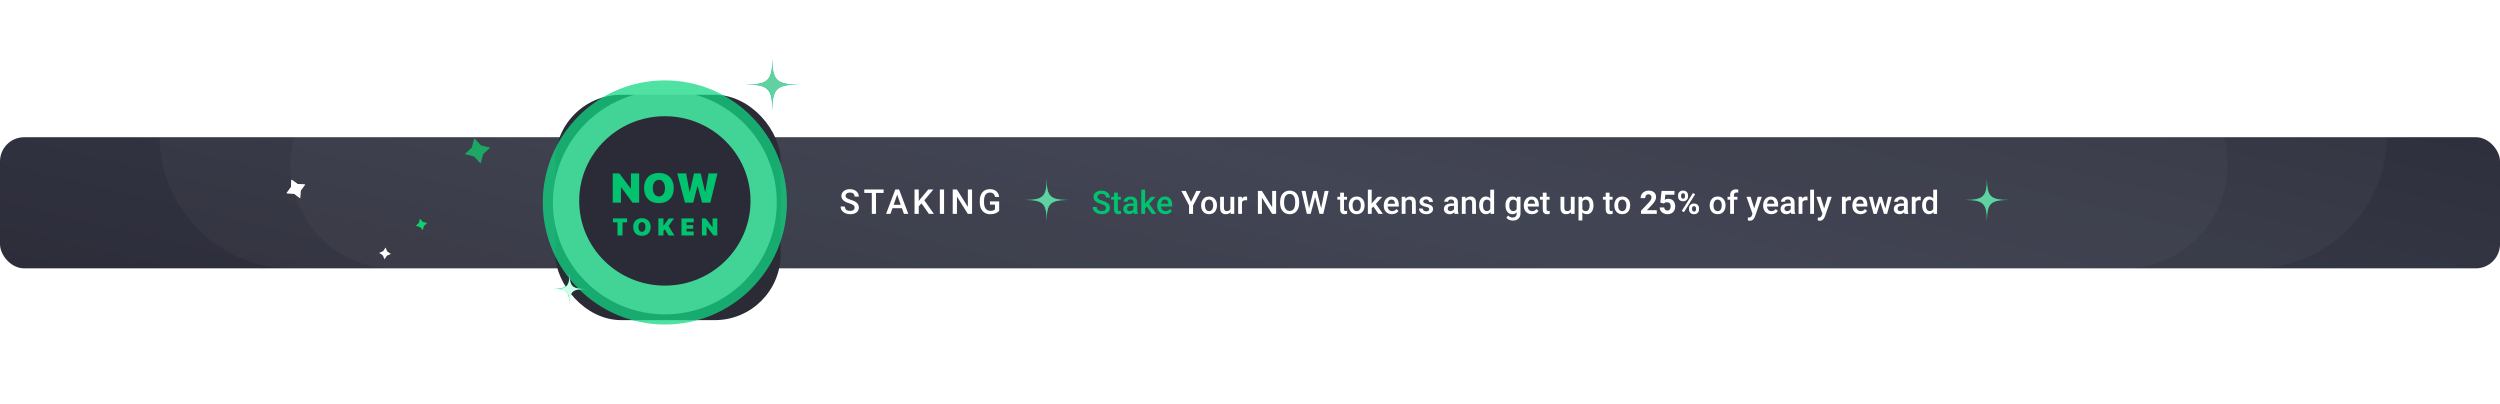 <svg width="1239" height="200" viewBox="0 0 1239 200" fill="none" xmlns="http://www.w3.org/2000/svg">
    <path d="M409.882 116.425C410.209 116.425 410.475 116.159 410.475 115.83C410.475 115.502 410.209 115.235 409.882 115.235C409.554 115.235 409.288 115.502 409.288 115.83C409.288 116.159 409.554 116.425 409.882 116.425Z"
          fill="black"/>
    <path d="M598.273 119.031H599.273" stroke="black"/>
    <rect y="68" width="1239" height="65" rx="12" fill="url(#paint0_radial)"/>
    <path d="M145 133H1117C1153.12 133 1182.46 103.99 1182.99 68H1182H79.007C79.542 103.99 108.883 133 145 133Z"
          fill="white" fill-opacity="0.03"/>
    <path d="M1053 133C1081.17 133 1104 109.667 1104 81.5C1104 76.84 1103.37 72.312 1102.2 68H145.796C144.625 72.312 144 76.84 144 81.5C144 109.667 166.834 133 195 133H1053Z"
          fill="white" fill-opacity="0.03"/>
    <path d="M144.468 89L144.218 92.736L142 95.751L145.74 95.994L148.746 98.214L148.996 94.478L151.214 91.463L147.474 91.22L144.468 89Z"
          fill="white"/>
    <path opacity="0.73"
          d="M235.044 68.478L233.842 73.116L230.333 76.366L234.963 77.564L238.213 81.072L239.419 76.448L242.927 73.197L238.289 71.995L235.044 68.478Z"
          fill="#10CF6C"/>
    <g filter="url(#filter0_f)">
        <path d="M144.468 89L144.218 92.736L142 95.751L145.74 95.994L148.746 98.214L148.996 94.478L151.214 91.463L147.474 91.22L144.468 89Z"
              fill="white"/>
    </g>
    <path d="M208.129 108.399L207.583 110.488L206.017 111.942L208.096 112.483L209.554 114.063L210.087 111.978L211.666 110.52L209.587 109.979L208.129 108.399Z"
          fill="#10CF6C"/>
    <path d="M190.572 128.498L191.759 126.713L193.732 125.851L191.939 124.659L191.085 122.691L189.885 124.479L187.925 125.337L189.705 126.533L190.572 128.498Z"
          fill="white"/>
    <path d="M548.102 103.07C548.102 102.57 547.924 102.185 547.57 101.914C547.221 101.643 546.589 101.37 545.672 101.094C544.755 100.818 544.026 100.51 543.484 100.172C542.448 99.521 541.93 98.672 541.93 97.625C541.93 96.708 542.302 95.953 543.047 95.359C543.797 94.766 544.768 94.469 545.961 94.469C546.753 94.469 547.458 94.615 548.078 94.906C548.698 95.198 549.185 95.615 549.539 96.156C549.893 96.693 550.07 97.289 550.07 97.945H548.102C548.102 97.352 547.914 96.888 547.539 96.555C547.169 96.216 546.638 96.047 545.945 96.047C545.299 96.047 544.797 96.185 544.438 96.461C544.083 96.737 543.906 97.122 543.906 97.617C543.906 98.034 544.099 98.383 544.484 98.664C544.87 98.94 545.505 99.211 546.391 99.477C547.276 99.737 547.987 100.036 548.523 100.375C549.06 100.708 549.453 101.094 549.703 101.531C549.953 101.964 550.078 102.471 550.078 103.055C550.078 104.003 549.714 104.758 548.984 105.32C548.26 105.878 547.276 106.156 546.031 106.156C545.208 106.156 544.451 106.005 543.758 105.703C543.07 105.396 542.534 104.974 542.148 104.438C541.768 103.901 541.578 103.276 541.578 102.562H543.555C543.555 103.208 543.768 103.708 544.195 104.062C544.622 104.417 545.234 104.594 546.031 104.594C546.719 104.594 547.234 104.456 547.578 104.18C547.927 103.898 548.102 103.529 548.102 103.07ZM554.008 95.492V97.547H555.5V98.953H554.008V103.672C554.008 103.995 554.07 104.229 554.195 104.375C554.326 104.516 554.555 104.586 554.883 104.586C555.102 104.586 555.323 104.56 555.547 104.508V105.977C555.115 106.096 554.698 106.156 554.297 106.156C552.839 106.156 552.109 105.352 552.109 103.742V98.953H550.719V97.547H552.109V95.492H554.008ZM562.008 106C561.924 105.839 561.852 105.576 561.789 105.211C561.185 105.841 560.445 106.156 559.57 106.156C558.721 106.156 558.029 105.914 557.492 105.43C556.956 104.945 556.688 104.346 556.688 103.633C556.688 102.732 557.021 102.042 557.688 101.562C558.359 101.078 559.318 100.836 560.562 100.836H561.727V100.281C561.727 99.844 561.604 99.495 561.359 99.234C561.115 98.969 560.742 98.836 560.242 98.836C559.81 98.836 559.456 98.945 559.18 99.164C558.904 99.378 558.766 99.651 558.766 99.984H556.867C556.867 99.521 557.021 99.088 557.328 98.688C557.635 98.281 558.052 97.963 558.578 97.734C559.109 97.505 559.701 97.391 560.352 97.391C561.341 97.391 562.13 97.641 562.719 98.141C563.307 98.635 563.609 99.333 563.625 100.234V104.047C563.625 104.807 563.732 105.414 563.945 105.867V106H562.008ZM559.922 104.633C560.297 104.633 560.648 104.542 560.977 104.359C561.31 104.177 561.56 103.932 561.727 103.625V102.031H560.703C560 102.031 559.471 102.154 559.117 102.398C558.763 102.643 558.586 102.99 558.586 103.438C558.586 103.802 558.706 104.094 558.945 104.312C559.19 104.526 559.516 104.633 559.922 104.633ZM568.359 102.375L567.516 103.242V106H565.617V94H567.516V100.922L568.109 100.18L570.445 97.547H572.727L569.586 101.07L573.062 106H570.867L568.359 102.375ZM577.539 106.156C576.336 106.156 575.359 105.779 574.609 105.023C573.865 104.263 573.492 103.253 573.492 101.992V101.758C573.492 100.914 573.654 100.161 573.977 99.5C574.305 98.833 574.763 98.315 575.352 97.945C575.94 97.576 576.596 97.391 577.32 97.391C578.471 97.391 579.359 97.758 579.984 98.492C580.615 99.227 580.93 100.266 580.93 101.609V102.375H575.406C575.464 103.073 575.695 103.625 576.102 104.031C576.513 104.438 577.029 104.641 577.648 104.641C578.518 104.641 579.227 104.289 579.773 103.586L580.797 104.562C580.458 105.068 580.005 105.461 579.438 105.742C578.875 106.018 578.242 106.156 577.539 106.156ZM577.312 98.914C576.792 98.914 576.37 99.096 576.047 99.461C575.729 99.826 575.526 100.333 575.438 100.984H579.055V100.844C579.013 100.208 578.844 99.729 578.547 99.406C578.25 99.078 577.839 98.914 577.312 98.914Z"
          fill="#00C26F"/>
    <path d="M590.289 100.016L592.906 94.625H595.094L591.281 101.812V106H589.297V101.812L585.477 94.625H587.672L590.289 100.016ZM595.273 101.695C595.273 100.867 595.438 100.122 595.766 99.461C596.094 98.794 596.555 98.284 597.148 97.93C597.742 97.57 598.424 97.391 599.195 97.391C600.336 97.391 601.26 97.758 601.969 98.492C602.682 99.227 603.068 100.201 603.125 101.414L603.133 101.859C603.133 102.693 602.971 103.438 602.648 104.094C602.331 104.75 601.872 105.258 601.273 105.617C600.68 105.977 599.992 106.156 599.211 106.156C598.018 106.156 597.062 105.76 596.344 104.969C595.63 104.172 595.273 103.112 595.273 101.789V101.695ZM597.172 101.859C597.172 102.729 597.352 103.411 597.711 103.906C598.07 104.396 598.57 104.641 599.211 104.641C599.852 104.641 600.349 104.391 600.703 103.891C601.062 103.391 601.242 102.659 601.242 101.695C601.242 100.841 601.057 100.164 600.688 99.664C600.323 99.164 599.826 98.914 599.195 98.914C598.576 98.914 598.083 99.162 597.719 99.656C597.354 100.146 597.172 100.88 597.172 101.859ZM609.859 105.172C609.302 105.828 608.51 106.156 607.484 106.156C606.568 106.156 605.872 105.888 605.398 105.352C604.93 104.815 604.695 104.039 604.695 103.023V97.547H606.594V103C606.594 104.073 607.039 104.609 607.93 104.609C608.852 104.609 609.474 104.279 609.797 103.617V97.547H611.695V106H609.906L609.859 105.172ZM618.055 99.281C617.805 99.24 617.547 99.219 617.281 99.219C616.411 99.219 615.826 99.552 615.523 100.219V106H613.625V97.547H615.438L615.484 98.492C615.943 97.758 616.578 97.391 617.391 97.391C617.661 97.391 617.885 97.427 618.062 97.5L618.055 99.281ZM632.445 106H630.469L625.398 97.93V106H623.422V94.625H625.398L630.484 102.727V94.625H632.445V106ZM643.859 100.609C643.859 101.724 643.667 102.703 643.281 103.547C642.896 104.385 642.344 105.031 641.625 105.484C640.911 105.932 640.089 106.156 639.156 106.156C638.234 106.156 637.411 105.932 636.688 105.484C635.969 105.031 635.411 104.388 635.016 103.555C634.625 102.721 634.427 101.76 634.422 100.672V100.031C634.422 98.922 634.617 97.943 635.008 97.094C635.404 96.245 635.958 95.596 636.672 95.148C637.391 94.695 638.214 94.469 639.141 94.469C640.068 94.469 640.888 94.693 641.602 95.141C642.32 95.583 642.875 96.224 643.266 97.062C643.656 97.896 643.854 98.867 643.859 99.977V100.609ZM641.883 100.016C641.883 98.755 641.643 97.789 641.164 97.117C640.69 96.445 640.016 96.109 639.141 96.109C638.286 96.109 637.617 96.445 637.133 97.117C636.654 97.784 636.409 98.729 636.398 99.953V100.609C636.398 101.859 636.641 102.826 637.125 103.508C637.615 104.19 638.292 104.531 639.156 104.531C640.031 104.531 640.703 104.198 641.172 103.531C641.646 102.865 641.883 101.891 641.883 100.609V100.016ZM654.75 103.188L656.5 94.625H658.461L655.836 106H653.945L651.781 97.695L649.57 106H647.672L645.047 94.625H647.008L648.773 103.172L650.945 94.625H652.602L654.75 103.188ZM666.086 95.492V97.547H667.578V98.953H666.086V103.672C666.086 103.995 666.148 104.229 666.273 104.375C666.404 104.516 666.633 104.586 666.961 104.586C667.18 104.586 667.401 104.56 667.625 104.508V105.977C667.193 106.096 666.776 106.156 666.375 106.156C664.917 106.156 664.188 105.352 664.188 103.742V98.953H662.797V97.547H664.188V95.492H666.086ZM668.445 101.695C668.445 100.867 668.609 100.122 668.938 99.461C669.266 98.794 669.727 98.284 670.32 97.93C670.914 97.57 671.596 97.391 672.367 97.391C673.508 97.391 674.432 97.758 675.141 98.492C675.854 99.227 676.24 100.201 676.297 101.414L676.305 101.859C676.305 102.693 676.143 103.438 675.82 104.094C675.503 104.75 675.044 105.258 674.445 105.617C673.852 105.977 673.164 106.156 672.383 106.156C671.19 106.156 670.234 105.76 669.516 104.969C668.802 104.172 668.445 103.112 668.445 101.789V101.695ZM670.344 101.859C670.344 102.729 670.523 103.411 670.883 103.906C671.242 104.396 671.742 104.641 672.383 104.641C673.023 104.641 673.521 104.391 673.875 103.891C674.234 103.391 674.414 102.659 674.414 101.695C674.414 100.841 674.229 100.164 673.859 99.664C673.495 99.164 672.997 98.914 672.367 98.914C671.747 98.914 671.255 99.162 670.891 99.656C670.526 100.146 670.344 100.88 670.344 101.859ZM680.656 102.375L679.812 103.242V106H677.914V94H679.812V100.922L680.406 100.18L682.742 97.547H685.023L681.883 101.07L685.359 106H683.164L680.656 102.375ZM689.836 106.156C688.633 106.156 687.656 105.779 686.906 105.023C686.161 104.263 685.789 103.253 685.789 101.992V101.758C685.789 100.914 685.951 100.161 686.273 99.5C686.602 98.833 687.06 98.315 687.648 97.945C688.237 97.576 688.893 97.391 689.617 97.391C690.768 97.391 691.656 97.758 692.281 98.492C692.911 99.227 693.227 100.266 693.227 101.609V102.375H687.703C687.76 103.073 687.992 103.625 688.398 104.031C688.81 104.438 689.326 104.641 689.945 104.641C690.815 104.641 691.523 104.289 692.07 103.586L693.094 104.562C692.755 105.068 692.302 105.461 691.734 105.742C691.172 106.018 690.539 106.156 689.836 106.156ZM689.609 98.914C689.089 98.914 688.667 99.096 688.344 99.461C688.026 99.826 687.823 100.333 687.734 100.984H691.352V100.844C691.31 100.208 691.141 99.729 690.844 99.406C690.547 99.078 690.135 98.914 689.609 98.914ZM696.469 97.547L696.523 98.523C697.148 97.768 697.969 97.391 698.984 97.391C700.745 97.391 701.641 98.398 701.672 100.414V106H699.773V100.523C699.773 99.987 699.656 99.591 699.422 99.336C699.193 99.076 698.815 98.945 698.289 98.945C697.523 98.945 696.953 99.292 696.578 99.984V106H694.68V97.547H696.469ZM708.352 103.703C708.352 103.365 708.211 103.107 707.93 102.93C707.654 102.753 707.193 102.596 706.547 102.461C705.901 102.326 705.362 102.154 704.93 101.945C703.982 101.487 703.508 100.823 703.508 99.953C703.508 99.224 703.815 98.615 704.43 98.125C705.044 97.635 705.826 97.391 706.773 97.391C707.784 97.391 708.599 97.641 709.219 98.141C709.844 98.641 710.156 99.289 710.156 100.086H708.258C708.258 99.721 708.122 99.419 707.852 99.18C707.581 98.935 707.221 98.812 706.773 98.812C706.357 98.812 706.016 98.909 705.75 99.102C705.49 99.294 705.359 99.552 705.359 99.875C705.359 100.167 705.482 100.393 705.727 100.555C705.971 100.716 706.466 100.88 707.211 101.047C707.956 101.208 708.539 101.404 708.961 101.633C709.388 101.857 709.703 102.128 709.906 102.445C710.115 102.763 710.219 103.148 710.219 103.602C710.219 104.362 709.904 104.979 709.273 105.453C708.643 105.922 707.818 106.156 706.797 106.156C706.104 106.156 705.487 106.031 704.945 105.781C704.404 105.531 703.982 105.188 703.68 104.75C703.378 104.312 703.227 103.841 703.227 103.336H705.07C705.096 103.784 705.266 104.13 705.578 104.375C705.891 104.615 706.305 104.734 706.82 104.734C707.32 104.734 707.701 104.641 707.961 104.453C708.221 104.26 708.352 104.01 708.352 103.703ZM720.914 106C720.831 105.839 720.758 105.576 720.695 105.211C720.091 105.841 719.352 106.156 718.477 106.156C717.628 106.156 716.935 105.914 716.398 105.43C715.862 104.945 715.594 104.346 715.594 103.633C715.594 102.732 715.927 102.042 716.594 101.562C717.266 101.078 718.224 100.836 719.469 100.836H720.633V100.281C720.633 99.844 720.51 99.495 720.266 99.234C720.021 98.969 719.648 98.836 719.148 98.836C718.716 98.836 718.362 98.945 718.086 99.164C717.81 99.378 717.672 99.651 717.672 99.984H715.773C715.773 99.521 715.927 99.088 716.234 98.688C716.542 98.281 716.958 97.963 717.484 97.734C718.016 97.505 718.607 97.391 719.258 97.391C720.247 97.391 721.036 97.641 721.625 98.141C722.214 98.635 722.516 99.333 722.531 100.234V104.047C722.531 104.807 722.638 105.414 722.852 105.867V106H720.914ZM718.828 104.633C719.203 104.633 719.555 104.542 719.883 104.359C720.216 104.177 720.466 103.932 720.633 103.625V102.031H719.609C718.906 102.031 718.378 102.154 718.023 102.398C717.669 102.643 717.492 102.99 717.492 103.438C717.492 103.802 717.612 104.094 717.852 104.312C718.096 104.526 718.422 104.633 718.828 104.633ZM726.281 97.547L726.336 98.523C726.961 97.768 727.781 97.391 728.797 97.391C730.557 97.391 731.453 98.398 731.484 100.414V106H729.586V100.523C729.586 99.987 729.469 99.591 729.234 99.336C729.005 99.076 728.628 98.945 728.102 98.945C727.336 98.945 726.766 99.292 726.391 99.984V106H724.492V97.547H726.281ZM733.07 101.711C733.07 100.409 733.372 99.365 733.977 98.578C734.581 97.787 735.391 97.391 736.406 97.391C737.302 97.391 738.026 97.703 738.578 98.328V94H740.477V106H738.758L738.664 105.125C738.096 105.812 737.339 106.156 736.391 106.156C735.401 106.156 734.599 105.758 733.984 104.961C733.375 104.164 733.07 103.081 733.07 101.711ZM734.969 101.875C734.969 102.734 735.133 103.406 735.461 103.891C735.794 104.37 736.266 104.609 736.875 104.609C737.651 104.609 738.219 104.263 738.578 103.57V99.961C738.229 99.284 737.667 98.945 736.891 98.945C736.276 98.945 735.802 99.19 735.469 99.68C735.135 100.164 734.969 100.896 734.969 101.875ZM746.109 101.711C746.109 100.398 746.417 99.352 747.031 98.57C747.651 97.784 748.471 97.391 749.492 97.391C750.456 97.391 751.214 97.727 751.766 98.398L751.852 97.547H753.562V105.742C753.562 106.852 753.216 107.727 752.523 108.367C751.836 109.008 750.906 109.328 749.734 109.328C749.115 109.328 748.508 109.198 747.914 108.938C747.326 108.682 746.878 108.346 746.57 107.93L747.469 106.789C748.052 107.482 748.771 107.828 749.625 107.828C750.255 107.828 750.753 107.656 751.117 107.312C751.482 106.974 751.664 106.474 751.664 105.812V105.242C751.117 105.852 750.388 106.156 749.477 106.156C748.487 106.156 747.677 105.763 747.047 104.977C746.422 104.19 746.109 103.102 746.109 101.711ZM748 101.875C748 102.724 748.172 103.393 748.516 103.883C748.865 104.367 749.346 104.609 749.961 104.609C750.727 104.609 751.294 104.281 751.664 103.625V99.906C751.305 99.266 750.742 98.945 749.977 98.945C749.352 98.945 748.865 99.193 748.516 99.688C748.172 100.182 748 100.911 748 101.875ZM759.242 106.156C758.039 106.156 757.062 105.779 756.312 105.023C755.568 104.263 755.195 103.253 755.195 101.992V101.758C755.195 100.914 755.357 100.161 755.68 99.5C756.008 98.833 756.466 98.315 757.055 97.945C757.643 97.576 758.299 97.391 759.023 97.391C760.174 97.391 761.062 97.758 761.688 98.492C762.318 99.227 762.633 100.266 762.633 101.609V102.375H757.109C757.167 103.073 757.398 103.625 757.805 104.031C758.216 104.438 758.732 104.641 759.352 104.641C760.221 104.641 760.93 104.289 761.477 103.586L762.5 104.562C762.161 105.068 761.708 105.461 761.141 105.742C760.578 106.018 759.945 106.156 759.242 106.156ZM759.016 98.914C758.495 98.914 758.073 99.096 757.75 99.461C757.432 99.826 757.229 100.333 757.141 100.984H760.758V100.844C760.716 100.208 760.547 99.729 760.25 99.406C759.953 99.078 759.542 98.914 759.016 98.914ZM766.492 95.492V97.547H767.984V98.953H766.492V103.672C766.492 103.995 766.555 104.229 766.68 104.375C766.81 104.516 767.039 104.586 767.367 104.586C767.586 104.586 767.807 104.56 768.031 104.508V105.977C767.599 106.096 767.182 106.156 766.781 106.156C765.323 106.156 764.594 105.352 764.594 103.742V98.953H763.203V97.547H764.594V95.492H766.492ZM778.547 105.172C777.99 105.828 777.198 106.156 776.172 106.156C775.255 106.156 774.56 105.888 774.086 105.352C773.617 104.815 773.383 104.039 773.383 103.023V97.547H775.281V103C775.281 104.073 775.727 104.609 776.617 104.609C777.539 104.609 778.161 104.279 778.484 103.617V97.547H780.383V106H778.594L778.547 105.172ZM789.719 101.859C789.719 103.167 789.422 104.211 788.828 104.992C788.234 105.768 787.438 106.156 786.438 106.156C785.51 106.156 784.768 105.852 784.211 105.242V109.25H782.312V97.547H784.062L784.141 98.406C784.698 97.729 785.456 97.391 786.414 97.391C787.445 97.391 788.253 97.776 788.836 98.547C789.424 99.312 789.719 100.378 789.719 101.742V101.859ZM787.828 101.695C787.828 100.852 787.659 100.182 787.32 99.688C786.987 99.193 786.508 98.945 785.883 98.945C785.107 98.945 784.549 99.266 784.211 99.906V103.656C784.555 104.312 785.117 104.641 785.898 104.641C786.503 104.641 786.974 104.398 787.312 103.914C787.656 103.424 787.828 102.685 787.828 101.695ZM797.695 95.492V97.547H799.188V98.953H797.695V103.672C797.695 103.995 797.758 104.229 797.883 104.375C798.013 104.516 798.242 104.586 798.57 104.586C798.789 104.586 799.01 104.56 799.234 104.508V105.977C798.802 106.096 798.385 106.156 797.984 106.156C796.526 106.156 795.797 105.352 795.797 103.742V98.953H794.406V97.547H795.797V95.492H797.695ZM800.055 101.695C800.055 100.867 800.219 100.122 800.547 99.461C800.875 98.794 801.336 98.284 801.93 97.93C802.523 97.57 803.206 97.391 803.977 97.391C805.117 97.391 806.042 97.758 806.75 98.492C807.464 99.227 807.849 100.201 807.906 101.414L807.914 101.859C807.914 102.693 807.753 103.438 807.43 104.094C807.112 104.75 806.654 105.258 806.055 105.617C805.461 105.977 804.773 106.156 803.992 106.156C802.799 106.156 801.844 105.76 801.125 104.969C800.411 104.172 800.055 103.112 800.055 101.789V101.695ZM801.953 101.859C801.953 102.729 802.133 103.411 802.492 103.906C802.852 104.396 803.352 104.641 803.992 104.641C804.633 104.641 805.13 104.391 805.484 103.891C805.844 103.391 806.023 102.659 806.023 101.695C806.023 100.841 805.839 100.164 805.469 99.664C805.104 99.164 804.607 98.914 803.977 98.914C803.357 98.914 802.865 99.162 802.5 99.656C802.135 100.146 801.953 100.88 801.953 101.859ZM821.102 106H813.305V104.453L816.984 100.531C817.49 99.979 817.862 99.497 818.102 99.086C818.346 98.674 818.469 98.284 818.469 97.914C818.469 97.409 818.341 97.013 818.086 96.727C817.831 96.435 817.466 96.289 816.992 96.289C816.482 96.289 816.078 96.466 815.781 96.82C815.49 97.169 815.344 97.63 815.344 98.203H813.078C813.078 97.51 813.242 96.878 813.57 96.305C813.904 95.732 814.372 95.284 814.977 94.961C815.581 94.633 816.266 94.469 817.031 94.469C818.203 94.469 819.112 94.75 819.758 95.312C820.409 95.875 820.734 96.669 820.734 97.695C820.734 98.258 820.589 98.831 820.297 99.414C820.005 99.997 819.505 100.677 818.797 101.453L816.211 104.18H821.102V106ZM822.828 100.406L823.484 94.625H829.859V96.508H825.336L825.055 98.953C825.591 98.667 826.161 98.523 826.766 98.523C827.849 98.523 828.698 98.859 829.312 99.531C829.927 100.203 830.234 101.143 830.234 102.352C830.234 103.086 830.078 103.745 829.766 104.328C829.458 104.906 829.016 105.357 828.438 105.68C827.859 105.997 827.177 106.156 826.391 106.156C825.703 106.156 825.065 106.018 824.477 105.742C823.888 105.461 823.422 105.068 823.078 104.562C822.74 104.057 822.56 103.482 822.539 102.836H824.773C824.82 103.31 824.984 103.68 825.266 103.945C825.552 104.206 825.924 104.336 826.383 104.336C826.893 104.336 827.286 104.154 827.562 103.789C827.839 103.419 827.977 102.898 827.977 102.227C827.977 101.581 827.818 101.086 827.5 100.742C827.182 100.398 826.732 100.227 826.148 100.227C825.612 100.227 825.177 100.367 824.844 100.648L824.625 100.852L822.828 100.406ZM831.648 96.812C831.648 96.115 831.875 95.549 832.328 95.117C832.781 94.68 833.375 94.461 834.109 94.461C834.854 94.461 835.453 94.677 835.906 95.109C836.359 95.537 836.586 96.117 836.586 96.852V97.414C836.586 98.117 836.359 98.682 835.906 99.109C835.453 99.537 834.859 99.75 834.125 99.75C833.385 99.75 832.786 99.537 832.328 99.109C831.875 98.677 831.648 98.096 831.648 97.367V96.812ZM833.148 97.414C833.148 97.727 833.237 97.979 833.414 98.172C833.596 98.359 833.833 98.453 834.125 98.453C834.417 98.453 834.648 98.357 834.82 98.164C834.992 97.971 835.078 97.713 835.078 97.391V96.812C835.078 96.5 834.992 96.247 834.82 96.055C834.648 95.862 834.411 95.766 834.109 95.766C833.823 95.766 833.591 95.862 833.414 96.055C833.237 96.242 833.148 96.505 833.148 96.844V97.414ZM837.086 103.211C837.086 102.508 837.315 101.943 837.773 101.516C838.232 101.083 838.826 100.867 839.555 100.867C840.294 100.867 840.891 101.081 841.344 101.508C841.802 101.93 842.031 102.513 842.031 103.258V103.82C842.031 104.518 841.807 105.083 841.359 105.516C840.911 105.943 840.315 106.156 839.57 106.156C838.82 106.156 838.219 105.94 837.766 105.508C837.312 105.076 837.086 104.503 837.086 103.789V103.211ZM838.586 103.82C838.586 104.107 838.68 104.352 838.867 104.555C839.055 104.758 839.289 104.859 839.57 104.859C840.206 104.859 840.523 104.508 840.523 103.805V103.211C840.523 102.898 840.435 102.648 840.258 102.461C840.081 102.268 839.846 102.172 839.555 102.172C839.263 102.172 839.029 102.268 838.852 102.461C838.674 102.648 838.586 102.906 838.586 103.234V103.82ZM834.57 105.148L833.469 104.555L839.023 95.664L840.125 96.258L834.57 105.148ZM847.32 101.695C847.32 100.867 847.484 100.122 847.812 99.461C848.141 98.794 848.602 98.284 849.195 97.93C849.789 97.57 850.471 97.391 851.242 97.391C852.383 97.391 853.307 97.758 854.016 98.492C854.729 99.227 855.115 100.201 855.172 101.414L855.18 101.859C855.18 102.693 855.018 103.438 854.695 104.094C854.378 104.75 853.919 105.258 853.32 105.617C852.727 105.977 852.039 106.156 851.258 106.156C850.065 106.156 849.109 105.76 848.391 104.969C847.677 104.172 847.32 103.112 847.32 101.789V101.695ZM849.219 101.859C849.219 102.729 849.398 103.411 849.758 103.906C850.117 104.396 850.617 104.641 851.258 104.641C851.898 104.641 852.396 104.391 852.75 103.891C853.109 103.391 853.289 102.659 853.289 101.695C853.289 100.841 853.104 100.164 852.734 99.664C852.37 99.164 851.872 98.914 851.242 98.914C850.622 98.914 850.13 99.162 849.766 99.656C849.401 100.146 849.219 100.88 849.219 101.859ZM857.453 106V98.953H856.164V97.547H857.453V96.773C857.453 95.836 857.714 95.112 858.234 94.602C858.755 94.091 859.484 93.836 860.422 93.836C860.755 93.836 861.109 93.883 861.484 93.977L861.438 95.461C861.229 95.419 860.987 95.398 860.711 95.398C859.805 95.398 859.352 95.865 859.352 96.797V97.547H861.07V98.953H859.352V106H857.453ZM869.398 103.281L871.117 97.547H873.141L869.781 107.281C869.266 108.703 868.391 109.414 867.156 109.414C866.88 109.414 866.576 109.367 866.242 109.273V107.805L866.602 107.828C867.081 107.828 867.44 107.74 867.68 107.562C867.924 107.391 868.117 107.099 868.258 106.688L868.531 105.961L865.562 97.547H867.609L869.398 103.281ZM877.852 106.156C876.648 106.156 875.672 105.779 874.922 105.023C874.177 104.263 873.805 103.253 873.805 101.992V101.758C873.805 100.914 873.966 100.161 874.289 99.5C874.617 98.833 875.076 98.315 875.664 97.945C876.253 97.576 876.909 97.391 877.633 97.391C878.784 97.391 879.672 97.758 880.297 98.492C880.927 99.227 881.242 100.266 881.242 101.609V102.375H875.719C875.776 103.073 876.008 103.625 876.414 104.031C876.826 104.438 877.341 104.641 877.961 104.641C878.831 104.641 879.539 104.289 880.086 103.586L881.109 104.562C880.771 105.068 880.318 105.461 879.75 105.742C879.188 106.018 878.555 106.156 877.852 106.156ZM877.625 98.914C877.104 98.914 876.682 99.096 876.359 99.461C876.042 99.826 875.839 100.333 875.75 100.984H879.367V100.844C879.326 100.208 879.156 99.729 878.859 99.406C878.562 99.078 878.151 98.914 877.625 98.914ZM887.773 106C887.69 105.839 887.617 105.576 887.555 105.211C886.951 105.841 886.211 106.156 885.336 106.156C884.487 106.156 883.794 105.914 883.258 105.43C882.721 104.945 882.453 104.346 882.453 103.633C882.453 102.732 882.786 102.042 883.453 101.562C884.125 101.078 885.083 100.836 886.328 100.836H887.492V100.281C887.492 99.844 887.37 99.495 887.125 99.234C886.88 98.969 886.508 98.836 886.008 98.836C885.576 98.836 885.221 98.945 884.945 99.164C884.669 99.378 884.531 99.651 884.531 99.984H882.633C882.633 99.521 882.786 99.088 883.094 98.688C883.401 98.281 883.818 97.963 884.344 97.734C884.875 97.505 885.466 97.391 886.117 97.391C887.107 97.391 887.896 97.641 888.484 98.141C889.073 98.635 889.375 99.333 889.391 100.234V104.047C889.391 104.807 889.497 105.414 889.711 105.867V106H887.773ZM885.688 104.633C886.062 104.633 886.414 104.542 886.742 104.359C887.076 104.177 887.326 103.932 887.492 103.625V102.031H886.469C885.766 102.031 885.237 102.154 884.883 102.398C884.529 102.643 884.352 102.99 884.352 103.438C884.352 103.802 884.471 104.094 884.711 104.312C884.956 104.526 885.281 104.633 885.688 104.633ZM895.805 99.281C895.555 99.24 895.297 99.219 895.031 99.219C894.161 99.219 893.576 99.552 893.273 100.219V106H891.375V97.547H893.188L893.234 98.492C893.693 97.758 894.328 97.391 895.141 97.391C895.411 97.391 895.635 97.427 895.812 97.5L895.805 99.281ZM899.023 106H897.125V94H899.023V106ZM904.055 103.281L905.773 97.547H907.797L904.438 107.281C903.922 108.703 903.047 109.414 901.812 109.414C901.536 109.414 901.232 109.367 900.898 109.273V107.805L901.258 107.828C901.737 107.828 902.096 107.74 902.336 107.562C902.581 107.391 902.773 107.099 902.914 106.688L903.188 105.961L900.219 97.547H902.266L904.055 103.281ZM917.305 99.281C917.055 99.24 916.797 99.219 916.531 99.219C915.661 99.219 915.076 99.552 914.773 100.219V106H912.875V97.547H914.688L914.734 98.492C915.193 97.758 915.828 97.391 916.641 97.391C916.911 97.391 917.135 97.427 917.312 97.5L917.305 99.281ZM922.07 106.156C920.867 106.156 919.891 105.779 919.141 105.023C918.396 104.263 918.023 103.253 918.023 101.992V101.758C918.023 100.914 918.185 100.161 918.508 99.5C918.836 98.833 919.294 98.315 919.883 97.945C920.471 97.576 921.128 97.391 921.852 97.391C923.003 97.391 923.891 97.758 924.516 98.492C925.146 99.227 925.461 100.266 925.461 101.609V102.375H919.938C919.995 103.073 920.227 103.625 920.633 104.031C921.044 104.438 921.56 104.641 922.18 104.641C923.049 104.641 923.758 104.289 924.305 103.586L925.328 104.562C924.99 105.068 924.536 105.461 923.969 105.742C923.406 106.018 922.773 106.156 922.07 106.156ZM921.844 98.914C921.323 98.914 920.901 99.096 920.578 99.461C920.26 99.826 920.057 100.333 919.969 100.984H923.586V100.844C923.544 100.208 923.375 99.729 923.078 99.406C922.781 99.078 922.37 98.914 921.844 98.914ZM934.367 103.383L935.711 97.547H937.562L935.258 106H933.695L931.883 100.195L930.102 106H928.539L926.227 97.547H928.078L929.445 103.32L931.18 97.547H932.609L934.367 103.383ZM943.883 106C943.799 105.839 943.727 105.576 943.664 105.211C943.06 105.841 942.32 106.156 941.445 106.156C940.596 106.156 939.904 105.914 939.367 105.43C938.831 104.945 938.562 104.346 938.562 103.633C938.562 102.732 938.896 102.042 939.562 101.562C940.234 101.078 941.193 100.836 942.438 100.836H943.602V100.281C943.602 99.844 943.479 99.495 943.234 99.234C942.99 98.969 942.617 98.836 942.117 98.836C941.685 98.836 941.331 98.945 941.055 99.164C940.779 99.378 940.641 99.651 940.641 99.984H938.742C938.742 99.521 938.896 99.088 939.203 98.688C939.51 98.281 939.927 97.963 940.453 97.734C940.984 97.505 941.576 97.391 942.227 97.391C943.216 97.391 944.005 97.641 944.594 98.141C945.182 98.635 945.484 99.333 945.5 100.234V104.047C945.5 104.807 945.607 105.414 945.82 105.867V106H943.883ZM941.797 104.633C942.172 104.633 942.523 104.542 942.852 104.359C943.185 104.177 943.435 103.932 943.602 103.625V102.031H942.578C941.875 102.031 941.346 102.154 940.992 102.398C940.638 102.643 940.461 102.99 940.461 103.438C940.461 103.802 940.581 104.094 940.82 104.312C941.065 104.526 941.391 104.633 941.797 104.633ZM951.914 99.281C951.664 99.24 951.406 99.219 951.141 99.219C950.271 99.219 949.685 99.552 949.383 100.219V106H947.484V97.547H949.297L949.344 98.492C949.802 97.758 950.438 97.391 951.25 97.391C951.521 97.391 951.745 97.427 951.922 97.5L951.914 99.281ZM952.602 101.711C952.602 100.409 952.904 99.365 953.508 98.578C954.112 97.787 954.922 97.391 955.938 97.391C956.833 97.391 957.557 97.703 958.109 98.328V94H960.008V106H958.289L958.195 105.125C957.628 105.812 956.87 106.156 955.922 106.156C954.932 106.156 954.13 105.758 953.516 104.961C952.906 104.164 952.602 103.081 952.602 101.711ZM954.5 101.875C954.5 102.734 954.664 103.406 954.992 103.891C955.326 104.37 955.797 104.609 956.406 104.609C957.182 104.609 957.75 104.263 958.109 103.57V99.961C957.76 99.284 957.198 98.945 956.422 98.945C955.807 98.945 955.333 99.19 955 99.68C954.667 100.164 954.5 100.896 954.5 101.875Z"
          fill="white"/>
    <path d="M423.545 102.887C423.545 102.356 423.357 101.946 422.981 101.659C422.61 101.371 421.938 101.08 420.964 100.787C419.99 100.494 419.215 100.167 418.64 99.808C417.538 99.116 416.988 98.214 416.988 97.102C416.988 96.128 417.383 95.325 418.175 94.694C418.972 94.064 420.004 93.748 421.271 93.748C422.112 93.748 422.862 93.903 423.521 94.213C424.179 94.523 424.696 94.966 425.073 95.541C425.449 96.111 425.637 96.745 425.637 97.442H423.545C423.545 96.811 423.346 96.319 422.948 95.964C422.555 95.605 421.99 95.425 421.254 95.425C420.568 95.425 420.034 95.572 419.652 95.865C419.276 96.158 419.088 96.567 419.088 97.093C419.088 97.536 419.293 97.907 419.702 98.206C420.112 98.499 420.787 98.787 421.728 99.069C422.668 99.346 423.424 99.664 423.994 100.023C424.564 100.378 424.981 100.787 425.247 101.252C425.513 101.711 425.646 102.251 425.646 102.871C425.646 103.878 425.258 104.68 424.483 105.278C423.714 105.87 422.668 106.166 421.346 106.166C420.471 106.166 419.666 106.006 418.93 105.685C418.2 105.358 417.63 104.91 417.22 104.34C416.816 103.77 416.614 103.106 416.614 102.348H418.714C418.714 103.034 418.941 103.565 419.395 103.941C419.849 104.318 420.499 104.506 421.346 104.506C422.076 104.506 422.624 104.359 422.989 104.066C423.36 103.767 423.545 103.374 423.545 102.887ZM437.921 95.607H434.152V106H432.069V95.607H428.333V93.914H437.921V95.607ZM446.983 103.186H442.302L441.322 106H439.139L443.705 93.914H445.589L450.163 106H447.971L446.983 103.186ZM442.891 101.493H446.394L444.643 96.479L442.891 101.493ZM456.71 100.779L455.341 102.231V106H453.241V93.914H455.341V99.584L456.503 98.147L460.039 93.914H462.579L458.088 99.268L462.836 106H460.346L456.71 100.779ZM467.882 106H465.79V93.914H467.882V106ZM481.75 106H479.65L474.263 97.425V106H472.163V93.914H474.263L479.667 102.522V93.914H481.75V106ZM495.196 104.431C494.759 105.001 494.153 105.433 493.378 105.726C492.603 106.019 491.724 106.166 490.739 106.166C489.726 106.166 488.829 105.936 488.049 105.477C487.269 105.018 486.666 104.362 486.24 103.51C485.819 102.652 485.6 101.653 485.584 100.513V99.567C485.584 97.741 486.021 96.316 486.895 95.292C487.77 94.263 488.99 93.748 490.556 93.748C491.901 93.748 492.969 94.08 493.76 94.744C494.551 95.408 495.027 96.366 495.188 97.616H493.129C492.897 96.161 492.053 95.433 490.597 95.433C489.657 95.433 488.94 95.773 488.448 96.454C487.961 97.129 487.709 98.123 487.692 99.434V100.364C487.692 101.67 487.966 102.685 488.514 103.41C489.067 104.13 489.834 104.489 490.813 104.489C491.887 104.489 492.651 104.246 493.104 103.759V101.393H490.614V99.799H495.196V104.431Z"
          fill="white"/>
    <g filter="url(#filter1_di)">
        <rect x="273.977" y="43.567" width="111.672" height="111.672" rx="32.662" fill="#2B2B36"/>
    </g>
    <g style="mix-blend-mode:overlay" opacity="0.74" filter="url(#filter2_f)">
        <circle cx="329.502" cy="100.337" r="55.467" fill="white"/>
    </g>
    <g style="mix-blend-mode:overlay" opacity="0.74" filter="url(#filter3_f)">
        <circle cx="329.502" cy="100.336" r="60.502" fill="#11D883"/>
    </g>
    <g clip-path="url(#clip0)">
        <path d="M329.502 141.552C352.952 141.552 371.962 122.757 371.962 99.572C371.962 76.388 352.952 57.593 329.502 57.593C306.052 57.593 287.042 76.388 287.042 99.572C287.042 122.757 306.052 141.552 329.502 141.552Z"
              fill="#2B2B37"/>
        <path d="M307.752 100.429H303.679V85.95H306.972L312.604 93.489H312.691V85.95H316.763V100.429H313.471L307.838 92.804H307.752V100.429ZM326.555 85.693C331.061 85.693 333.921 88.606 333.921 93.232C333.921 97.859 331.061 100.686 326.555 100.686C322.049 100.686 319.19 97.859 319.19 93.232C319.19 88.606 322.049 85.693 326.555 85.693ZM326.555 89.12C324.736 89.12 323.522 90.748 323.522 93.232C323.522 95.717 324.736 97.345 326.555 97.345C328.375 97.345 329.588 95.717 329.588 93.232C329.502 90.662 328.375 89.12 326.555 89.12ZM345.706 92.119L343.539 100.429H339.467L335.654 85.95H340.073L341.72 95.117H341.806L343.973 85.95H347.265L349.432 95.117H349.518L351.165 85.95H355.584L352.031 100.429H347.959L345.706 92.119Z"
              fill="#00C26F"/>
        <path d="M308.532 116.707H306.019V110.196H303.766V108.225H310.785V110.196H308.532V116.707ZM318.15 108.14C320.75 108.14 322.483 109.853 322.483 112.509C322.483 115.165 320.836 116.878 318.15 116.878C315.464 116.878 313.817 115.25 313.817 112.509C313.817 109.767 315.551 108.14 318.15 108.14ZM318.15 110.11C317.11 110.11 316.417 111.053 316.417 112.509C316.417 113.965 317.11 114.908 318.15 114.908C319.19 114.908 319.883 113.965 319.883 112.509C319.97 111.053 319.277 110.11 318.15 110.11ZM328.808 116.707H326.296V108.225H328.808V111.824H328.895L331.495 108.225H334.094L331.321 111.995L334.268 116.707H331.321L329.502 113.623L328.808 114.479V116.707ZM343.799 114.736V116.707H337.734V108.225H343.799V110.196H340.247V111.567H343.54V113.366H340.247V114.736H343.799ZM350.212 116.707H347.872V108.225H349.779L353.071 112.595H353.158V108.225H355.498V116.707H353.591L350.298 112.252H350.212V116.707Z"
              fill="#00C26F"/>
    </g>
    <path d="M369.709 41.909C380.67 41.909 382.774 39.816 382.774 29C382.774 39.816 384.878 41.909 395.839 41.909C384.878 41.909 382.774 44.002 382.774 54.818C382.774 44.002 380.67 41.909 369.709 41.909Z"
          fill="#00C26F"/>
    <g filter="url(#filter4_f)">
        <path d="M369.709 41.909C380.67 41.909 382.774 39.816 382.774 29C382.774 39.816 384.878 41.909 395.839 41.909C384.878 41.909 382.774 44.002 382.774 54.818C382.774 44.002 380.67 41.909 369.709 41.909Z"
              fill="#61D1A1"/>
    </g>
    <path d="M274.288 143.127C280.874 143.127 282.174 141.842 282.174 135.331C282.174 141.842 283.473 143.127 290.059 143.127C283.473 143.127 282.174 144.412 282.174 150.923C282.174 144.412 280.874 143.127 274.288 143.127Z"
          fill="#00C26F"/>
    <g style="mix-blend-mode:overlay" filter="url(#filter5_f)">
        <path d="M274.288 143.246C280.976 143.246 282.296 141.941 282.296 135.331C282.296 141.941 283.616 143.246 290.304 143.246C283.616 143.246 282.296 144.551 282.296 151.161C282.296 144.551 280.976 143.246 274.288 143.246Z"
              fill="#CEFFEA"/>
    </g>
    <path d="M974 99.1C983.002 99.1 984.73 97.381 984.73 88.498C984.73 97.381 986.458 99.1 995.46 99.1C986.458 99.1 984.73 100.819 984.73 109.702C984.73 100.819 983.002 99.1 974 99.1Z"
          fill="#00C26F"/>
    <g filter="url(#filter6_f)">
        <path d="M974 99.1C983.002 99.1 984.73 97.381 984.73 88.498C984.73 97.381 986.458 99.1 995.46 99.1C986.458 99.1 984.73 100.819 984.73 109.702C984.73 100.819 983.002 99.1 974 99.1Z"
              fill="#61D1A1"/>
    </g>
    <path d="M508 99.1C517.002 99.1 518.73 97.381 518.73 88.498C518.73 97.381 520.458 99.1 529.46 99.1C520.458 99.1 518.73 100.819 518.73 109.702C518.73 100.819 517.002 99.1 508 99.1Z"
          fill="#00C26F"/>
    <g filter="url(#filter7_f)">
        <path d="M508 99.1C517.002 99.1 518.73 97.381 518.73 88.498C518.73 97.381 520.458 99.1 529.46 99.1C520.458 99.1 518.73 100.819 518.73 109.702C518.73 100.819 517.002 99.1 508 99.1Z"
              fill="#61D1A1"/>
    </g>
    <defs>
        <filter id="filter0_f" x="132.018" y="79.018" width="29.178" height="29.178" filterUnits="userSpaceOnUse"
                color-interpolation-filters="sRGB">
            <feFlood flood-opacity="0" result="BackgroundImageFix"/>
            <feBlend mode="normal" in="SourceGraphic" in2="BackgroundImageFix" result="shape"/>
            <feGaussianBlur stdDeviation="4.991" result="effect1_foregroundBlur"/>
        </filter>
        <filter id="filter1_di" x="268.067" y="38.279" width="124.736" height="124.736" filterUnits="userSpaceOnUse"
                color-interpolation-filters="sRGB">
            <feFlood flood-opacity="0" result="BackgroundImageFix"/>
            <feColorMatrix in="SourceAlpha" type="matrix" values="0 0 0 0 0 0 0 0 0 0 0 0 0 0 0 0 0 0 127 0"/>
            <feOffset dx="0.622" dy="1.244"/>
            <feGaussianBlur stdDeviation="3.266"/>
            <feColorMatrix type="matrix" values="0 0 0 0 0.169 0 0 0 0 0.169 0 0 0 0 0.212 0 0 0 0.05 0"/>
            <feBlend mode="normal" in2="BackgroundImageFix" result="effect1_dropShadow"/>
            <feBlend mode="normal" in="SourceGraphic" in2="effect1_dropShadow" result="shape"/>
            <feColorMatrix in="SourceAlpha" type="matrix" values="0 0 0 0 0 0 0 0 0 0 0 0 0 0 0 0 0 0 127 0"
                           result="hardAlpha"/>
            <feOffset dx="0.622" dy="2.177"/>
            <feGaussianBlur stdDeviation="2.644"/>
            <feComposite in2="hardAlpha" operator="arithmetic" k2="-1" k3="1"/>
            <feColorMatrix type="matrix" values="0 0 0 0 0.345 0 0 0 0 0.345 0 0 0 0 0.433 0 0 0 1 0"/>
            <feBlend mode="normal" in2="shape" result="effect2_innerShadow"/>
        </filter>
        <filter id="filter2_f" x="237.697" y="8.532" width="183.609" height="183.609" filterUnits="userSpaceOnUse"
                color-interpolation-filters="sRGB">
            <feFlood flood-opacity="0" result="BackgroundImageFix"/>
            <feBlend mode="normal" in="SourceGraphic" in2="BackgroundImageFix" result="shape"/>
            <feGaussianBlur stdDeviation="18.169" result="effect1_foregroundBlur"/>
        </filter>
        <filter id="filter3_f" x="230" y="0.834" width="199.003" height="199.003" filterUnits="userSpaceOnUse"
                color-interpolation-filters="sRGB">
            <feFlood flood-opacity="0" result="BackgroundImageFix"/>
            <feBlend mode="normal" in="SourceGraphic" in2="BackgroundImageFix" result="shape"/>
            <feGaussianBlur stdDeviation="19.5" result="effect1_foregroundBlur"/>
        </filter>
        <filter id="filter4_f" x="362.555" y="21.846" width="40.438" height="40.127" filterUnits="userSpaceOnUse"
                color-interpolation-filters="sRGB">
            <feFlood flood-opacity="0" result="BackgroundImageFix"/>
            <feBlend mode="normal" in="SourceGraphic" in2="BackgroundImageFix" result="shape"/>
            <feGaussianBlur stdDeviation="3.577" result="effect1_foregroundBlur"/>
        </filter>
        <filter id="filter5_f" x="267.756" y="128.798" width="29.08" height="28.895" filterUnits="userSpaceOnUse"
                color-interpolation-filters="sRGB">
            <feFlood flood-opacity="0" result="BackgroundImageFix"/>
            <feBlend mode="normal" in="SourceGraphic" in2="BackgroundImageFix" result="shape"/>
            <feGaussianBlur stdDeviation="3.266" result="effect1_foregroundBlur"/>
        </filter>
        <filter id="filter6_f" x="968.124" y="82.621" width="33.212" height="32.957" filterUnits="userSpaceOnUse"
                color-interpolation-filters="sRGB">
            <feFlood flood-opacity="0" result="BackgroundImageFix"/>
            <feBlend mode="normal" in="SourceGraphic" in2="BackgroundImageFix" result="shape"/>
            <feGaussianBlur stdDeviation="2.938" result="effect1_foregroundBlur"/>
        </filter>
        <filter id="filter7_f" x="502.124" y="82.621" width="33.212" height="32.957" filterUnits="userSpaceOnUse"
                color-interpolation-filters="sRGB">
            <feFlood flood-opacity="0" result="BackgroundImageFix"/>
            <feBlend mode="normal" in="SourceGraphic" in2="BackgroundImageFix" result="shape"/>
            <feGaussianBlur stdDeviation="2.938" result="effect1_foregroundBlur"/>
        </filter>
        <radialGradient id="paint0_radial" cx="0" cy="0" r="1" gradientUnits="userSpaceOnUse"
                        gradientTransform="translate(647.5 86.5) rotate(102.71) scale(188.622 3595.42)">
            <stop stop-color="#373B4A"/>
            <stop offset="1" stop-color="#2D2D3A"/>
        </radialGradient>
        <clipPath id="clip0">
            <rect width="84.92" height="86.787" fill="white" transform="translate(287.042 54.766)"/>
        </clipPath>
    </defs>
</svg>
